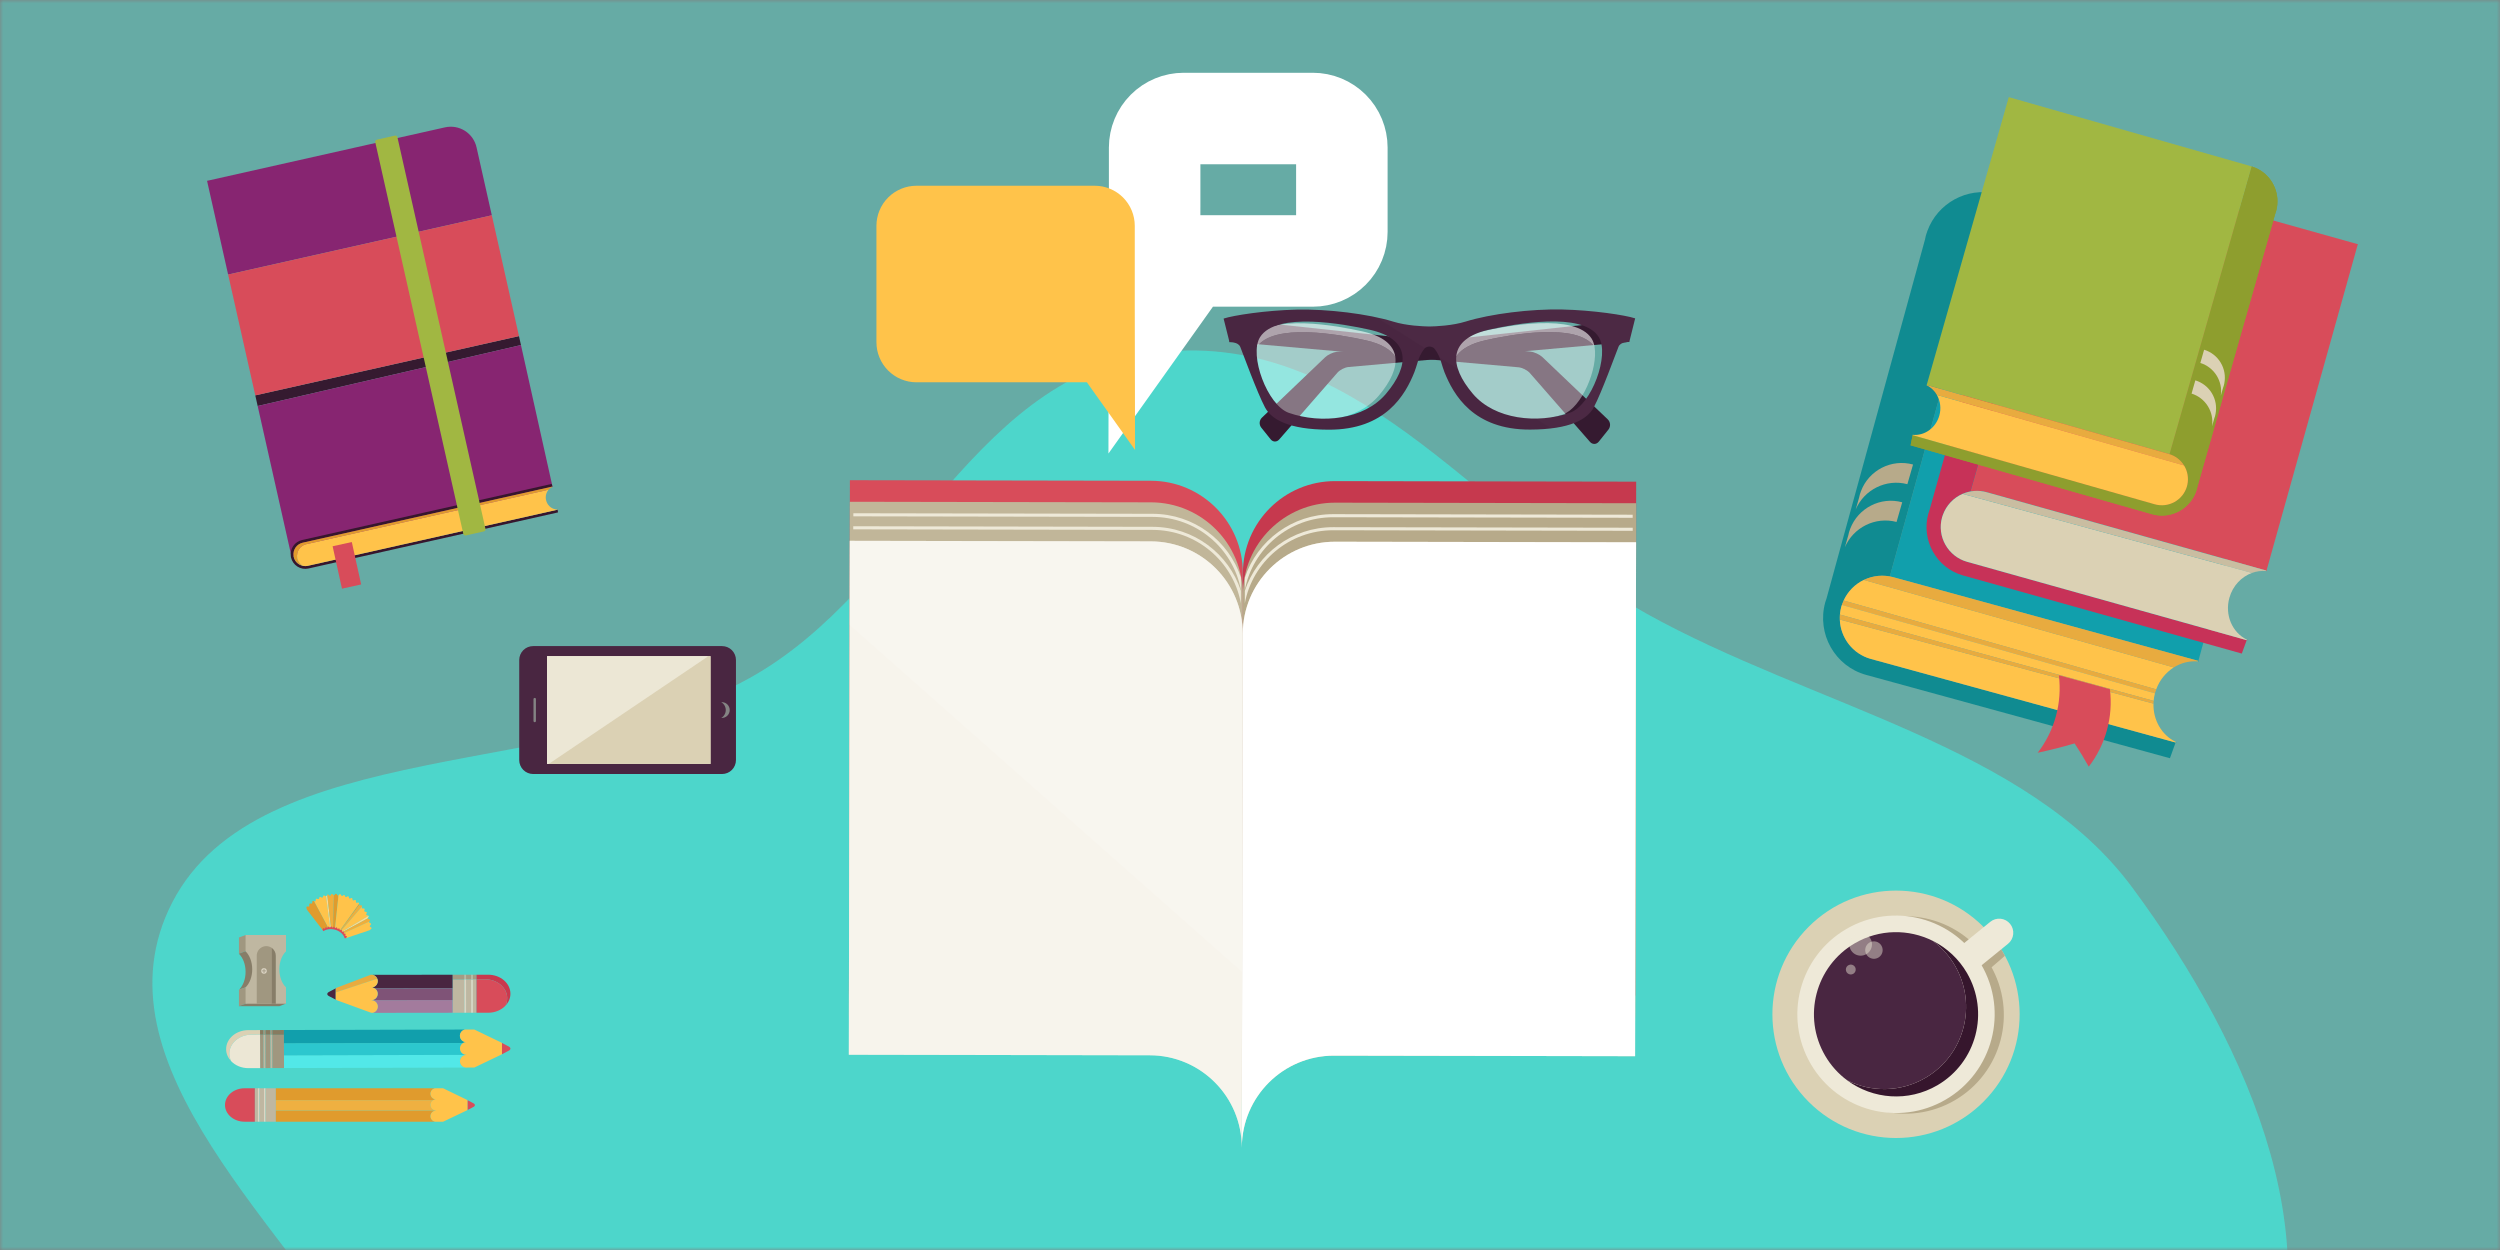 <svg width="400" height="200" viewBox="0 0 400 200" fill="none" xmlns="http://www.w3.org/2000/svg">
<rect x="0" y="0" width="400" height="200" fill="#808080" stroke="none"/>
<mask id="mask0" mask-type="alpha" maskUnits="userSpaceOnUse" x="0" y="0" width="400" height="200">
<rect width="400" height="200" fill="#C4C4C4"/>
</mask>
<g mask="url(#mask0)">
<path opacity="0.5" d="M430 0H-29V221.55H430V0Z" fill="#4DD6CB"/>
<path fill-rule="evenodd" clip-rule="evenodd" d="M187.24 56.194C218.425 53.928 237.418 83.676 263.323 98.116C290.012 112.993 324.336 119.255 341.156 141.99C360.114 167.613 374.929 201.19 359.95 228.715C345.059 256.078 299.016 257.053 269.237 274.144C241.228 290.22 225.12 324.206 191.178 325.58C157.228 326.954 132.472 300.165 108.06 280.669C87.143 263.965 74.031 243.466 61.256 221.824C46.342 196.559 14.162 170.304 27.586 144.343C41.302 117.819 90.852 124.546 119.833 108.545C146.094 94.046 155.878 58.474 187.24 56.194Z" fill="#4DD6CB"/>
<path d="M213.876 56.293C213.289 56.358 212.466 56.742 212.037 57.149L201.899 66.832C201.692 67.036 201.567 67.31 201.548 67.6C201.528 67.891 201.616 68.178 201.794 68.408L203.3 70.289C203.669 70.751 204.283 70.763 204.672 70.317L213.99 59.625C214.379 59.18 215.17 58.776 215.759 58.724L260.663 54.698L260.086 51.248L213.876 56.293Z" fill="#351A30"/>
<path d="M244.901 56.264C245.506 56.33 246.352 56.723 246.793 57.142L257.245 67.103C257.458 67.313 257.587 67.594 257.608 67.893C257.628 68.192 257.538 68.488 257.355 68.726L255.806 70.664C255.427 71.139 254.794 71.153 254.394 70.695L244.786 59.695C244.384 59.236 243.569 58.821 242.963 58.768L196.715 54.676L197.305 51.122L244.901 56.264Z" fill="#351A30"/>
<path opacity="0.6" d="M201.019 55.637C203.628 51.498 214.577 53.569 218.512 54.443C220.97 54.986 222.489 55.908 223.246 57.076C222.969 55.23 221.359 53.767 217.974 53.018C214.039 52.145 203.09 50.072 200.48 54.212C199.488 55.785 199.942 58.912 201.115 61.615C200.368 59.307 200.197 56.939 201.019 55.637Z" fill="white"/>
<path opacity="0.6" d="M237.706 54.433C241.607 53.562 252.405 51.51 255.13 55.51C255.047 55 254.894 54.549 254.663 54.183C252.052 50.046 241.102 52.13 237.167 53.008C231.933 54.171 230.941 57.04 232.576 60.385C231.861 57.667 233.232 55.428 237.706 54.433Z" fill="white"/>
<path opacity="0.4" d="M250.076 66.301C253.057 65.254 255.707 58.996 255.132 55.51C252.407 51.51 241.608 53.562 237.708 54.434C233.234 55.428 231.862 57.668 232.577 60.386C233.033 61.319 233.693 62.29 234.522 63.271C238.018 67.402 244.887 68.124 250.076 66.301Z" fill="white"/>
<path opacity="0.4" d="M205.079 66.325C210.27 68.142 217.14 67.413 220.626 63.279C222.506 61.052 223.513 58.882 223.244 57.076C222.488 55.91 220.968 54.986 218.51 54.443C214.576 53.569 203.625 51.498 201.017 55.637C200.195 56.938 200.366 59.305 201.113 61.615C202.08 63.844 203.536 65.784 205.079 66.325Z" fill="white"/>
<path d="M234.486 51.455C232.37 52.112 229.752 52.221 228.705 52.24C227.662 52.223 225.031 52.117 222.918 51.461C218.887 50.213 212.408 49.427 207.466 49.54C202.525 49.652 197.34 50.452 195.775 50.972L196.723 54.758C196.723 54.758 198.108 54.657 198.447 55.517C198.87 56.575 201.167 62.871 202.408 65.197C203.425 67.101 206.183 68.733 212.586 68.752C221.7 68.781 224.854 63.17 226.302 59.544C226.453 59.166 226.679 58.439 226.89 57.737C227.186 56.729 227.841 55.738 228.134 55.596C228.31 55.514 228.513 55.446 228.708 55.445C228.91 55.453 229.109 55.504 229.29 55.596C229.584 55.737 230.223 56.728 230.525 57.735C230.732 58.438 230.959 59.163 231.111 59.542C232.561 63.165 235.722 68.774 244.835 68.735C251.237 68.71 253.993 67.075 255.009 65.17C256.248 62.843 258.534 56.545 258.96 55.485C259.301 54.626 260.683 54.724 260.683 54.724L261.626 50.938C260.061 50.42 254.876 49.627 249.934 49.518C244.992 49.41 238.511 50.203 234.486 51.455ZM221.757 63.008C218.269 67.143 211.4 67.872 206.21 66.055C202.795 64.858 199.799 56.812 201.609 53.941C204.219 49.802 215.168 51.874 219.102 52.747C225.8 54.229 225.559 58.506 221.757 63.008ZM251.205 66.031C246.016 67.854 239.147 67.132 235.652 63.001C231.848 58.504 231.604 54.226 238.297 52.738C242.23 51.86 253.183 49.777 255.793 53.913C257.605 56.781 254.622 64.831 251.205 66.031Z" fill="#492641"/>
<g opacity="0.12">
<path opacity="0.12" d="M238.299 52.739C242.232 51.86 253.184 49.777 255.795 53.914C257.606 56.781 254.622 64.831 251.205 66.031C249.499 66.631 247.611 66.953 245.719 66.973L248.194 68.543C252.246 68.056 254.19 66.701 255.006 65.171C256.246 62.844 258.532 56.546 258.958 55.486C259.299 54.627 260.68 54.726 260.68 54.726L261.624 50.939C260.059 50.422 254.874 49.628 249.932 49.52C244.99 49.411 238.511 50.204 234.486 51.456C232.37 52.114 229.752 52.223 228.705 52.241C227.662 52.224 225.031 52.119 222.918 51.462C222.104 51.211 221.188 50.979 220.209 50.768L227.989 55.709C228.031 55.666 228.08 55.628 228.133 55.597C228.309 55.515 228.512 55.448 228.706 55.447C228.909 55.455 229.108 55.506 229.289 55.597C229.53 55.713 229.998 56.398 230.326 57.194L233.281 59.071C232.333 56.182 233.618 53.778 238.299 52.739Z" fill="white"/>
</g>
<path d="M213.627 76.977C205.49 76.962 198.88 83.55 198.865 91.694L198.711 173.919C198.726 165.776 205.335 159.187 213.472 159.202L261.635 159.292L261.789 77.067L213.627 76.977Z" fill="#C6394E"/>
<path d="M184.147 76.921C192.284 76.937 198.868 83.55 198.853 91.693L198.699 173.918C198.714 165.775 192.13 159.161 183.992 159.146L135.83 159.056L135.984 76.832L184.147 76.921Z" fill="#D84C5A"/>
<path d="M213.621 80.427C205.483 80.412 198.875 87.002 198.859 95.144L198.705 177.369C198.72 169.228 205.33 162.638 213.467 162.653L261.629 162.742L261.783 80.517L213.621 80.427Z" fill="#B7AA8A"/>
<path d="M184.141 80.372C192.278 80.387 198.862 87.002 198.848 95.143L198.692 177.368C198.707 169.227 192.124 162.613 183.985 162.597L135.822 162.507L135.977 80.283L184.141 80.372Z" fill="#C1B699"/>
<path d="M213.608 86.676C205.471 86.661 198.862 93.25 198.847 101.393L198.691 183.619C198.707 175.477 205.316 168.887 213.453 168.902L261.615 168.992L261.771 86.766L213.608 86.676Z" fill="#DBD1B4"/>
<path d="M184.129 86.622C192.267 86.638 198.85 93.251 198.835 101.394L198.681 183.619C198.696 175.476 192.112 168.862 183.975 168.847L135.812 168.757L135.967 86.532L184.129 86.622Z" fill="#EEE9D8"/>
<path d="M213.608 86.676C205.471 86.661 198.862 93.25 198.847 101.393L198.691 183.619C198.707 175.477 205.316 168.887 213.453 168.902L261.615 168.992L261.771 86.766L213.608 86.676Z" fill="white"/>
<path opacity="0.5" d="M184.129 86.622C192.267 86.638 198.85 93.251 198.835 101.394L198.681 183.619C198.696 175.476 192.112 168.862 183.975 168.847L135.812 168.757L135.967 86.532L184.129 86.622Z" fill="white"/>
<g opacity="0.28">
<path opacity="0.5" d="M184.127 86.622L135.965 86.532L135.939 100L198.732 155.525L198.834 101.393C198.849 93.251 192.265 86.638 184.127 86.622Z" fill="white"/>
</g>
<path d="M213.34 82.263C206.746 82.252 201.144 86.513 199.177 92.417L199.174 94.378C200.443 87.755 206.308 82.743 213.339 82.758L261.228 82.847V82.354L213.34 82.263Z" fill="#EEE9D8"/>
<path d="M213.339 84.346C206.731 84.336 201.121 88.615 199.174 94.534L199.17 96.54C200.397 89.881 206.278 84.826 213.338 84.839L261.236 84.929V84.436L213.339 84.346Z" fill="#EEE9D8"/>
<path d="M184.422 82.209C191.016 82.222 196.602 86.504 198.547 92.416L198.544 94.377C197.298 87.75 191.453 82.715 184.42 82.703L136.535 82.613V82.12L184.422 82.209Z" fill="#EEE9D8"/>
<path d="M184.42 84.292C191.027 84.306 196.621 88.607 198.543 94.533L198.539 96.538C197.338 89.876 191.476 84.798 184.416 84.783L136.518 84.693V84.2L184.42 84.292Z" fill="#EEE9D8"/>
<path d="M302.929 92.352L351.681 105.725L351.661 105.829L351.645 105.828L351.661 105.833L351.713 105.84L351.715 105.834L351.764 105.837L351.787 105.756L351.74 105.743L368.493 44.678L368.462 44.674L368.597 44.479L319.74 31.076C319.601 31.037 319.462 31.005 319.323 30.973L302.368 92.23C302.554 92.261 302.741 92.302 302.929 92.352Z" fill="#119FAC"/>
<path d="M348.096 118.804L299.342 105.43C295.74 104.445 293.613 100.708 294.602 97.104C294.644 96.949 294.697 96.804 294.75 96.654C295.854 93.504 299.103 91.622 302.368 92.228L319.324 30.971C314.694 29.924 310.007 32.512 308.385 36.943L308.379 36.941L308.346 37.057C308.273 37.267 308.197 37.475 308.137 37.693C308.077 37.91 308.036 38.128 307.993 38.346L292.243 95.759C292.168 95.971 292.092 96.179 292.032 96.399C290.655 101.418 293.596 106.618 298.589 107.986L347.188 121.318L348.096 118.804Z" fill="#108B91"/>
<path d="M348.222 118.752L348.131 118.706L348.097 118.803L348.2 118.831L348.222 118.752Z" fill="#119FAC"/>
<path d="M344.995 110.297C345.517 108.851 346.503 107.618 347.799 106.791L298.212 92.791C296.785 93.478 295.642 94.642 294.983 96.083L344.995 110.297Z" fill="#FFC34A"/>
<path d="M344.807 110.876C344.864 110.678 344.926 110.486 344.996 110.297L294.982 96.083C294.897 96.268 294.818 96.456 294.749 96.654L294.7 96.793L344.793 110.935C344.798 110.916 344.801 110.896 344.807 110.876Z" fill="#E8AB3F"/>
<path d="M344.58 112.137C344.617 111.731 344.688 111.329 344.792 110.935L294.699 96.791C294.663 96.894 294.629 96.997 294.6 97.103C294.491 97.505 294.42 97.918 294.387 98.334L344.58 112.137Z" fill="#FFC34A"/>
<path d="M348.13 118.706C345.874 117.629 344.481 115.208 344.556 112.58L294.373 99.134C294.476 102.016 296.418 104.627 299.341 105.43L348.095 118.804L348.13 118.706Z" fill="#FFC34A"/>
<path d="M344.581 112.137L294.387 98.334C294.366 98.6 294.361 98.867 294.373 99.134L344.556 112.58C344.561 112.433 344.568 112.286 344.581 112.137Z" fill="#E8AB3F"/>
<path d="M351.645 105.828L351.662 105.829L351.681 105.725L302.929 92.352C301.356 91.921 299.68 92.078 298.213 92.791L347.8 106.791C348.945 106.068 350.285 105.708 351.645 105.828Z" fill="#E8AB3F"/>
<path d="M334.2 122.671C333.397 121.239 332.945 120.489 331.935 118.945C329.678 119.595 328.496 119.9 326.031 120.441C328.746 116.914 329.963 112.459 329.418 108.042C332.686 108.934 334.319 109.38 337.587 110.273C338.132 114.69 336.915 119.145 334.2 122.671Z" fill="#D84C5A"/>
<path d="M295.179 87.561L295.731 85.635C295.765 85.476 295.797 85.317 295.843 85.156C295.889 84.996 295.946 84.844 296.004 84.689L296.028 84.603L296.033 84.604C297.293 81.29 300.89 79.42 304.355 80.366L303.449 83.514C300.048 82.618 296.539 84.386 295.179 87.561Z" fill="#B7AA8A"/>
<path d="M296.912 81.516L297.464 79.591C297.498 79.431 297.53 79.272 297.576 79.112C297.621 78.952 297.679 78.799 297.736 78.645L297.761 78.559L297.766 78.56C299.025 75.246 302.622 73.376 306.087 74.323L305.181 77.47C301.78 76.573 298.272 78.341 296.912 81.516Z" fill="#B7AA8A"/>
<path d="M317.86 78.747L362.59 91.283L362.573 91.371L362.559 91.37L362.573 91.374L362.618 91.381L362.619 91.375L362.663 91.377L362.682 91.309L362.642 91.298L377.202 39.256L377.176 39.251L377.293 39.084L332.473 26.523C331.73 26.314 330.96 26.214 330.187 26.226L315.279 78.633C316.137 78.473 317.02 78.513 317.86 78.747Z" fill="#D84C5A"/>
<path d="M359.579 102.385L359.502 102.345L359.472 102.428L359.561 102.453L359.579 102.385Z" fill="#D84C5A"/>
<path d="M359.472 102.429L314.741 89.893C311.672 89.035 309.872 85.838 310.731 82.766C310.769 82.637 310.815 82.51 310.86 82.383C311.203 81.425 311.792 80.574 312.567 79.916C313.342 79.258 314.277 78.815 315.277 78.632L330.185 26.226C328.562 26.254 326.986 26.771 325.661 27.708C324.336 28.646 323.323 29.961 322.755 31.482L322.75 31.48L322.721 31.58C322.658 31.759 322.592 31.936 322.54 32.121C322.488 32.307 322.453 32.492 322.414 32.678L308.725 81.609C308.661 81.789 308.594 81.968 308.542 82.154C307.346 86.432 309.834 90.882 314.088 92.073L358.687 104.571L359.472 102.429Z" fill="#C73258"/>
<path d="M362.558 91.37L362.572 91.371L362.589 91.283L317.859 78.748C316.584 78.391 315.225 78.487 314.012 79.018L360.317 91.667C361.033 91.404 361.799 91.302 362.558 91.37Z" fill="#C9BDA1"/>
<path d="M359.503 102.345C357.168 101.218 355.929 98.407 356.702 95.649C357.242 93.715 358.642 92.273 360.318 91.666L314.013 79.017C313.285 79.332 312.63 79.793 312.087 80.373C311.545 80.951 311.128 81.636 310.861 82.383C310.815 82.51 310.768 82.636 310.732 82.766C309.872 85.839 311.672 89.034 314.742 89.893L359.473 102.429L359.503 102.345Z" fill="#DBD1B4"/>
<path d="M305.969 69.567L306.032 69.57L306.02 69.634L305.955 69.616L305.969 69.567Z" fill="#119FAC"/>
<path d="M364.285 33.325L364.289 33.326L364.268 33.397C364.241 33.53 364.214 33.666 364.175 33.8C364.136 33.933 364.089 34.061 364.042 34.189L351.589 77.859C351.561 77.995 351.534 78.129 351.496 78.263C350.616 81.349 347.403 83.147 344.335 82.272L305.693 71.25L306.02 69.634L344.756 80.683C345.82 80.986 346.961 80.854 347.929 80.315C348.896 79.777 349.611 78.877 349.916 77.813C349.943 77.717 349.962 77.623 349.983 77.528C350.198 76.507 350.023 75.443 349.495 74.545C348.966 73.646 348.12 72.978 347.124 72.671L360.255 26.626C363.134 27.491 364.858 30.412 364.285 33.325Z" fill="#8E9E2E"/>
<path d="M364.285 33.325L364.289 33.326L364.268 33.397C364.241 33.53 364.214 33.666 364.175 33.8C364.136 33.933 364.089 34.061 364.042 34.189L351.589 77.859C351.561 77.995 351.534 78.129 351.496 78.263C350.616 81.349 347.403 83.147 344.335 82.272L305.693 71.25L306.02 69.634L344.756 80.683C345.82 80.986 346.961 80.854 347.929 80.315C348.896 79.777 349.611 78.877 349.916 77.813C349.943 77.717 349.962 77.623 349.983 77.528C350.198 76.507 350.023 75.443 349.495 74.545C348.966 73.646 348.12 72.978 347.124 72.671L360.255 26.626C363.134 27.491 364.858 30.412 364.285 33.325Z" fill="#8E9E2E"/>
<path d="M353.921 68.217L354.291 66.923C354.329 66.82 354.367 66.718 354.398 66.611C354.429 66.503 354.451 66.395 354.472 66.288L354.489 66.231L354.485 66.23C354.708 65.093 354.501 63.914 353.904 62.921C353.307 61.928 352.362 61.193 351.254 60.858L350.651 62.973C351.733 63.31 352.658 64.025 353.258 64.987C353.858 65.95 354.093 67.096 353.921 68.217Z" fill="#DBD1B4"/>
<path d="M355.325 63.317L355.696 62.023C355.734 61.92 355.771 61.819 355.802 61.711C355.833 61.603 355.855 61.496 355.877 61.389L355.893 61.331L355.89 61.33C356.113 60.193 355.905 59.014 355.308 58.021C354.711 57.028 353.767 56.293 352.658 55.958L352.055 58.073C354.31 58.773 355.679 61.026 355.325 63.317Z" fill="#DBD1B4"/>
<path d="M308.289 61.658L308.259 61.645L308.26 61.641L308.233 61.626L308.247 61.578L308.275 61.586L321.368 15.672L321.385 15.68L321.377 15.533L360.176 26.6C360.201 26.608 360.226 26.618 360.253 26.626L347.123 72.671C347.097 72.663 347.073 72.652 347.046 72.645L308.311 61.596L308.289 61.657L308.298 61.66L308.289 61.658Z" fill="#A1B742"/>
<path d="M308.297 61.661L308.288 61.659L308.31 61.597L347.046 72.646C348.046 72.931 348.902 73.582 349.444 74.469L309.9 63.188C309.53 62.531 308.972 61.999 308.297 61.661Z" fill="#E8AB3F"/>
<path d="M310.285 66.508C310.446 65.957 310.495 65.379 310.429 64.808C310.363 64.238 310.183 63.687 309.901 63.187L349.445 74.467C350.01 75.38 350.202 76.476 349.981 77.528C349.96 77.623 349.941 77.717 349.914 77.812C349.609 78.877 348.894 79.777 347.927 80.315C346.959 80.853 345.818 80.986 344.754 80.683L306.018 69.634L306.031 69.57C307.892 69.759 309.718 68.498 310.285 66.508Z" fill="#FFC34A"/>
<path d="M317.349 176.283C325.073 168.554 325.073 156.022 317.349 148.292C309.625 140.563 297.102 140.563 289.378 148.292C281.654 156.022 281.654 168.554 289.378 176.283C297.102 184.013 309.625 184.013 317.349 176.283Z" fill="#DBD1B4"/>
<path d="M317.054 156.138L320.787 152.93C320.241 151.914 319.608 150.948 318.895 150.042L315.328 153.261L317.054 156.138Z" fill="#B7AA8A"/>
<path d="M318.458 154.427C322.856 161.961 320.318 171.634 312.791 176.035C305.264 180.436 295.597 177.897 291.199 170.364C286.801 162.831 289.34 153.157 296.867 148.756C304.394 144.355 314.061 146.893 318.458 154.427Z" fill="#B7AA8A"/>
<path d="M316.992 154.32C321.39 161.853 318.852 171.527 311.324 175.928C303.797 180.329 294.13 177.789 289.732 170.256C285.334 162.723 287.873 153.049 295.4 148.649C302.928 144.248 312.594 146.787 316.992 154.32Z" fill="#EEE9D8"/>
<path d="M314.703 155.658C313.421 153.458 311.526 151.679 309.25 150.541C310.682 151.601 311.884 152.942 312.781 154.482C316.44 160.75 314.329 168.798 308.066 172.459C304.087 174.785 299.39 174.778 295.557 172.857C299.651 175.883 305.316 176.368 309.989 173.636C316.251 169.975 318.362 161.926 314.703 155.658Z" fill="#36162D"/>
<path d="M308.067 172.459C314.33 168.798 316.441 160.749 312.782 154.482C311.885 152.942 310.683 151.601 309.25 150.541C305.415 148.621 300.719 148.612 296.741 150.94C290.478 154.601 288.367 162.65 292.026 168.917C292.923 170.458 294.124 171.798 295.557 172.857C299.391 174.778 304.088 174.785 308.067 172.459Z" fill="#492641"/>
<path opacity="0.45" d="M299.506 150.878C299.548 151.234 299.484 151.595 299.322 151.915C299.159 152.235 298.905 152.5 298.592 152.675C298.28 152.851 297.922 152.93 297.564 152.902C297.207 152.874 296.865 152.741 296.583 152.519C296.301 152.297 296.091 151.997 295.98 151.656C295.869 151.314 295.861 150.948 295.958 150.602C296.055 150.257 296.252 149.947 296.524 149.714C296.797 149.48 297.132 149.333 297.488 149.29C297.725 149.262 297.965 149.28 298.195 149.345C298.424 149.409 298.639 149.518 298.826 149.666C299.013 149.813 299.17 149.996 299.286 150.204C299.403 150.412 299.478 150.641 299.506 150.878Z" fill="#EEE9D8"/>
<path opacity="0.45" d="M296.91 155.033C296.929 155.189 296.901 155.346 296.83 155.486C296.759 155.625 296.649 155.741 296.512 155.817C296.376 155.894 296.22 155.928 296.064 155.916C295.908 155.904 295.759 155.846 295.636 155.749C295.513 155.652 295.421 155.521 295.373 155.372C295.324 155.224 295.321 155.064 295.364 154.913C295.406 154.762 295.492 154.627 295.611 154.526C295.73 154.424 295.876 154.36 296.031 154.341C296.24 154.316 296.449 154.375 296.614 154.505C296.779 154.635 296.885 154.825 296.91 155.033Z" fill="#EEE9D8"/>
<path opacity="0.45" d="M301.215 151.845C301.248 152.119 301.199 152.397 301.074 152.643C300.949 152.89 300.754 153.094 300.513 153.229C300.272 153.364 299.997 153.425 299.722 153.404C299.447 153.383 299.184 153.28 298.967 153.109C298.75 152.939 298.588 152.707 298.502 152.445C298.417 152.182 298.411 151.9 298.486 151.634C298.56 151.368 298.712 151.13 298.922 150.95C299.131 150.771 299.39 150.657 299.664 150.624C300.031 150.58 300.401 150.684 300.692 150.913C300.983 151.142 301.171 151.477 301.215 151.845Z" fill="#EEE9D8"/>
<path d="M321.619 147.819C321.432 147.589 321.202 147.398 320.941 147.256C320.681 147.115 320.395 147.027 320.1 146.996C319.805 146.966 319.507 146.994 319.223 147.079C318.939 147.163 318.674 147.303 318.444 147.491L312.873 152.022L315.592 155.633L321.292 150.998C321.522 150.811 321.713 150.581 321.854 150.319C321.995 150.058 322.084 149.772 322.114 149.477C322.144 149.181 322.116 148.883 322.032 148.599C321.947 148.314 321.806 148.049 321.619 147.819Z" fill="#EEE9D8"/>
<path d="M36.498 43.926L33.129 28.933L71.199 20.377C72.292 20.131 73.438 20.331 74.385 20.93C75.331 21.53 76.001 22.482 76.247 23.576L78.689 34.444L36.498 43.926Z" fill="#872571"/>
<path d="M83.035 53.778L40.843 63.26L41.225 64.958L83.354 55.208L83.035 53.778Z" fill="#351A30"/>
<path d="M41.225 64.958L46.647 89.079L82.53 80.123C83.557 79.892 84.946 79.796 86.118 79.554L88.036 77.983L88.403 77.871L83.353 55.207L41.225 64.958Z" fill="#872571"/>
<path d="M83.036 53.778L40.844 63.26L36.5 43.926L78.691 34.445L83.036 53.778Z" fill="#D84C5A"/>
<path d="M46.993 89.098C46.983 89.055 46.976 89.01 46.97 88.968C46.898 88.493 47.008 88.009 47.279 87.612C47.549 87.216 47.96 86.937 48.428 86.831L88.391 77.85L88.258 77.427L48.328 86.401C47.753 86.532 47.249 86.875 46.916 87.362C46.583 87.85 46.446 88.445 46.533 89.029C46.539 89.084 46.549 89.138 46.561 89.193C46.697 89.797 47.067 90.323 47.59 90.654C48.113 90.986 48.746 91.096 49.351 90.961L89.28 81.987L89.222 81.548L49.256 90.53C48.767 90.64 48.253 90.551 47.829 90.282C47.405 90.014 47.104 89.588 46.993 89.098Z" fill="#36162D"/>
<path d="M88.401 77.874L88.393 77.847L88.389 77.848L88.397 77.876L88.401 77.874Z" fill="#FFC34A"/>
<path d="M89.221 81.547L89.224 81.547L89.217 81.52L89.221 81.547Z" fill="#FFC34A"/>
<path d="M47.555 89.207C47.483 88.732 47.593 88.248 47.864 87.851C48.134 87.455 48.545 87.175 49.013 87.07L87.761 78.361C87.933 78.151 88.151 77.985 88.399 77.876L88.393 77.847L48.43 86.829C47.962 86.935 47.551 87.214 47.281 87.61C47.01 88.007 46.9 88.491 46.972 88.966C46.979 89.01 46.986 89.055 46.995 89.096C47.074 89.442 47.248 89.759 47.499 90.01C47.749 90.262 48.065 90.438 48.41 90.518C48.201 90.386 48.02 90.213 47.877 90.01C47.734 89.808 47.633 89.579 47.579 89.337C47.568 89.293 47.562 89.249 47.555 89.207Z" fill="#E09B2D"/>
<path d="M89.015 81.593L89.221 81.548L89.217 81.518C89.078 81.522 88.939 81.508 88.803 81.477C88.871 81.521 88.942 81.56 89.015 81.593Z" fill="#FFC34A"/>
<path d="M89.015 81.593C88.941 81.559 88.87 81.52 88.802 81.476C88.123 81.334 87.541 80.783 87.37 80.021C87.303 79.733 87.303 79.433 87.371 79.146C87.438 78.858 87.57 78.589 87.757 78.361L49.009 87.07C48.541 87.176 48.131 87.455 47.86 87.851C47.59 88.248 47.479 88.732 47.551 89.207C47.559 89.251 47.565 89.296 47.574 89.337C47.628 89.579 47.73 89.808 47.872 90.01C48.015 90.213 48.196 90.386 48.405 90.519C48.683 90.587 48.973 90.591 49.253 90.529L89.015 81.593Z" fill="#FFC34A"/>
<path d="M63.19 21.7L60.289 22.352C60.247 22.361 60.206 22.379 60.171 22.404C60.136 22.429 60.105 22.461 60.082 22.497C60.059 22.534 60.043 22.575 60.036 22.618C60.028 22.661 60.029 22.705 60.039 22.747L74.132 85.426C74.141 85.468 74.159 85.508 74.184 85.544C74.209 85.579 74.241 85.61 74.278 85.633C74.315 85.656 74.356 85.672 74.398 85.679C74.441 85.687 74.485 85.686 74.528 85.676L77.428 85.024C77.471 85.014 77.511 84.997 77.546 84.972C77.582 84.947 77.612 84.915 77.635 84.878C77.659 84.841 77.674 84.8 77.682 84.757C77.689 84.714 77.688 84.67 77.679 84.628L63.586 21.953C63.577 21.91 63.559 21.869 63.534 21.834C63.509 21.798 63.477 21.767 63.441 21.744C63.404 21.72 63.363 21.704 63.32 21.697C63.277 21.689 63.233 21.69 63.19 21.7Z" fill="#A1B742"/>
<path d="M56.29 86.725L53.219 87.401L54.713 94.188L57.784 93.512L56.29 86.725Z" fill="#D84C5A"/>
<path d="M39.299 149.603L38.23 149.993V152.596L42.045 151.129L39.299 149.603Z" fill="#A09780"/>
<path d="M44.696 152.611L42.045 151.131L38.23 152.598V152.613C38.87 153.23 39.293 154.288 39.293 155.494C39.293 156.672 38.89 157.708 38.272 158.33L43.817 156.391C43.705 156.032 43.634 155.717 43.634 155.493C43.634 154.287 44.056 153.228 44.696 152.611Z" fill="#877D68"/>
<path d="M43.817 156.389L38.272 158.328C38.258 158.342 38.245 158.359 38.23 158.373V160.982L40.243 160.248L40.459 160.169L40.243 160.248H45.562C45.149 159.499 44.212 157.649 43.817 156.389Z" fill="#A09780"/>
<path d="M40.242 160.248L38.232 160.983V160.992H44.698L45.751 160.574C45.73 160.546 45.662 160.429 45.561 160.248H40.242Z" fill="#877D68"/>
<path d="M44.696 155.097C44.696 153.892 45.119 152.833 45.758 152.216V149.598H39.293V152.216C39.933 152.833 40.356 153.892 40.356 155.097C40.356 156.302 39.933 157.361 39.293 157.978V160.597H45.757V157.978C45.119 157.361 44.696 156.303 44.696 155.097Z" fill="#BFB7A1"/>
<path d="M43.445 151.636C43.215 151.484 42.949 151.397 42.673 151.384C42.398 151.371 42.125 151.433 41.882 151.563C41.639 151.694 41.436 151.887 41.295 152.124C41.153 152.361 41.078 152.631 41.078 152.907V160.599H43.445V151.636Z" fill="#A09780"/>
<path d="M44.126 152.905C44.126 152.654 44.064 152.407 43.945 152.185C43.826 151.964 43.654 151.775 43.445 151.636V160.599H44.126V152.905Z" fill="#877D68"/>
<path d="M42.697 155.35C42.697 155.44 42.67 155.529 42.62 155.604C42.57 155.679 42.498 155.738 42.415 155.773C42.331 155.807 42.239 155.816 42.151 155.798C42.062 155.781 41.981 155.737 41.917 155.673C41.853 155.609 41.809 155.528 41.792 155.439C41.774 155.35 41.783 155.258 41.818 155.175C41.853 155.091 41.911 155.02 41.987 154.97C42.062 154.919 42.15 154.893 42.24 154.893C42.3 154.893 42.36 154.905 42.415 154.928C42.471 154.951 42.521 154.984 42.563 155.027C42.606 155.069 42.639 155.12 42.662 155.175C42.685 155.231 42.697 155.29 42.697 155.35Z" fill="#DBD4C3"/>
<path d="M42.287 155.67C42.287 155.682 42.282 155.694 42.274 155.702C42.265 155.71 42.254 155.715 42.242 155.715C42.23 155.715 42.219 155.71 42.21 155.702C42.202 155.694 42.197 155.682 42.197 155.67V155.029C42.197 155.017 42.202 155.006 42.21 154.998C42.219 154.989 42.23 154.984 42.242 154.984C42.254 154.984 42.265 154.989 42.274 154.998C42.282 155.006 42.287 155.017 42.287 155.029V155.67Z" fill="#877D68"/>
<path d="M41.92 155.397C41.908 155.397 41.897 155.392 41.888 155.383C41.88 155.375 41.875 155.363 41.875 155.352C41.875 155.34 41.88 155.328 41.888 155.32C41.897 155.311 41.908 155.307 41.92 155.307H42.56C42.572 155.307 42.584 155.311 42.592 155.32C42.601 155.328 42.605 155.34 42.605 155.352C42.605 155.363 42.601 155.375 42.592 155.383C42.584 155.392 42.572 155.397 42.56 155.397H41.92Z" fill="#877D68"/>
<path d="M52.841 148.443L52.165 143.401C52.15 143.406 52.134 143.407 52.118 143.405C52.102 143.403 52.086 143.397 52.073 143.388L51.904 143.286C51.888 143.277 51.871 143.272 51.852 143.271C51.834 143.27 51.816 143.272 51.799 143.279C51.782 143.285 51.766 143.295 51.754 143.308C51.741 143.321 51.731 143.337 51.725 143.354L51.649 143.545C51.644 143.562 51.634 143.578 51.621 143.591C51.609 143.604 51.594 143.614 51.577 143.621C51.56 143.627 51.541 143.629 51.523 143.628C51.505 143.626 51.488 143.62 51.472 143.611L51.285 143.513C51.27 143.504 51.252 143.499 51.234 143.497C51.215 143.496 51.197 143.499 51.18 143.505C51.163 143.511 51.148 143.522 51.135 143.535C51.122 143.548 51.112 143.563 51.106 143.58L51.047 143.769C51.035 143.802 51.012 143.83 50.981 143.846C50.95 143.862 50.914 143.866 50.881 143.856L50.693 143.793C50.675 143.787 50.656 143.786 50.638 143.788C50.62 143.791 50.602 143.797 50.587 143.808C50.571 143.818 50.558 143.831 50.548 143.847C50.539 143.863 50.533 143.881 50.531 143.899L50.5 144.107C50.498 144.125 50.493 144.142 50.483 144.158C50.474 144.173 50.461 144.186 50.446 144.196C50.431 144.206 50.414 144.212 50.396 144.215C50.378 144.217 50.36 144.216 50.343 144.21L50.23 144.18L52.527 148.477C52.631 148.459 52.736 148.448 52.841 148.443Z" fill="#FFC34A"/>
<path d="M50.227 144.181L50.137 144.157C50.12 144.152 50.101 144.151 50.083 144.153C50.065 144.156 50.047 144.162 50.032 144.173C50.016 144.183 50.003 144.196 49.994 144.212C49.984 144.228 49.978 144.246 49.976 144.264L49.96 144.462C49.956 144.497 49.939 144.528 49.912 144.551C49.886 144.573 49.851 144.584 49.817 144.582L49.619 144.562C49.6 144.561 49.582 144.563 49.565 144.57C49.547 144.577 49.532 144.587 49.519 144.6C49.506 144.614 49.496 144.63 49.49 144.647C49.484 144.665 49.483 144.683 49.484 144.702L49.501 144.911C49.503 144.928 49.501 144.946 49.495 144.963C49.49 144.98 49.48 144.996 49.468 145.009C49.456 145.022 49.44 145.032 49.424 145.038C49.407 145.044 49.389 145.047 49.371 145.045L49.161 145.038C49.142 145.037 49.124 145.039 49.106 145.046C49.089 145.052 49.073 145.063 49.06 145.076C49.048 145.09 49.038 145.106 49.032 145.123C49.026 145.141 49.024 145.16 49.026 145.178L49.054 145.375L49.085 145.512L49.081 145.517C49.798 146.445 50.791 147.731 51.621 148.805C51.898 148.639 52.204 148.527 52.523 148.475L50.227 144.181Z" fill="#E09B2D"/>
<path d="M52.949 148.436H52.952L52.364 143.158C52.361 143.162 52.355 143.162 52.352 143.166L52.252 143.335C52.231 143.366 52.2 143.389 52.164 143.4L52.842 148.443C52.877 148.442 52.912 148.436 52.949 148.436Z" fill="#FFD892"/>
<path d="M53.343 143.206L53.2 143.066C53.186 143.054 53.17 143.044 53.153 143.038C53.135 143.032 53.116 143.03 53.098 143.033C53.08 143.035 53.062 143.041 53.046 143.051C53.031 143.06 53.017 143.073 53.007 143.089L52.889 143.261C52.879 143.276 52.866 143.289 52.851 143.299C52.836 143.309 52.819 143.315 52.801 143.317C52.783 143.319 52.764 143.317 52.747 143.311C52.73 143.305 52.715 143.296 52.702 143.283L52.543 143.145C52.53 143.133 52.515 143.125 52.499 143.119C52.483 143.114 52.466 143.112 52.45 143.113C52.433 143.115 52.416 143.12 52.402 143.128C52.387 143.136 52.374 143.147 52.363 143.16L52.951 148.438C53.062 148.439 53.173 148.447 53.283 148.464L53.423 143.237C53.408 143.238 53.394 143.235 53.38 143.23C53.366 143.224 53.354 143.216 53.343 143.206Z" fill="#EFAE3C"/>
<path d="M53.983 143.225L53.858 143.055C53.848 143.04 53.834 143.027 53.818 143.018C53.803 143.008 53.785 143.002 53.767 143.001C53.748 142.999 53.73 143.001 53.712 143.007C53.695 143.013 53.679 143.023 53.666 143.036L53.529 143.184C53.517 143.2 53.501 143.213 53.483 143.222C53.464 143.231 53.444 143.236 53.423 143.236L53.283 148.462C53.393 148.477 53.501 148.499 53.608 148.528L54.16 143.246C54.148 143.257 54.133 143.266 54.117 143.271C54.101 143.276 54.084 143.278 54.067 143.276C54.05 143.274 54.034 143.268 54.019 143.259C54.005 143.251 53.993 143.239 53.983 143.225Z" fill="#E09B2D"/>
<path d="M57.472 144.798C57.459 144.779 57.453 144.757 57.453 144.735V144.574L54.377 148.877C54.394 148.889 54.409 148.903 54.426 148.915L57.472 144.798Z" fill="#E09B2D"/>
<path d="M57.917 145C57.92 144.982 57.92 144.964 57.915 144.946C57.91 144.928 57.901 144.911 57.89 144.897C57.878 144.883 57.863 144.872 57.846 144.864C57.83 144.857 57.811 144.853 57.793 144.853L57.593 144.859C57.569 144.859 57.546 144.854 57.524 144.844C57.503 144.833 57.485 144.817 57.471 144.798L54.426 148.915C54.458 148.936 54.486 148.959 54.516 148.984L57.907 145.057L57.917 145Z" fill="#EFAE3C"/>
<path d="M58.971 146.527C58.955 146.505 58.931 146.49 58.904 146.484L58.698 146.432C58.68 146.429 58.663 146.422 58.648 146.412C58.633 146.401 58.621 146.388 58.612 146.372C58.603 146.356 58.598 146.338 58.597 146.32C58.596 146.302 58.599 146.284 58.605 146.267L58.678 146.074C58.685 146.057 58.688 146.039 58.686 146.02C58.685 146.002 58.679 145.984 58.67 145.968C58.661 145.952 58.649 145.938 58.634 145.927C58.619 145.916 58.602 145.909 58.584 145.906L58.384 145.869C58.366 145.866 58.35 145.859 58.335 145.848C58.321 145.838 58.309 145.824 58.3 145.809C58.291 145.793 58.286 145.775 58.285 145.757C58.284 145.739 58.287 145.722 58.294 145.705L58.342 145.508C58.345 145.49 58.344 145.471 58.339 145.453C58.335 145.436 58.326 145.419 58.314 145.405C58.302 145.391 58.287 145.379 58.271 145.372C58.254 145.364 58.236 145.36 58.217 145.36L58.01 145.352C57.992 145.352 57.974 145.349 57.958 145.341C57.941 145.334 57.926 145.323 57.915 145.309C57.903 145.295 57.895 145.279 57.89 145.261C57.886 145.244 57.885 145.226 57.889 145.208L57.911 145.057L54.52 148.984C54.571 149.022 54.624 149.057 54.672 149.1L58.971 146.527Z" fill="#FFC34A"/>
<path d="M57.454 144.534C57.453 144.515 57.449 144.497 57.441 144.48C57.433 144.464 57.422 144.449 57.408 144.437C57.393 144.425 57.377 144.417 57.359 144.412C57.341 144.408 57.322 144.407 57.304 144.411L57.1 144.447C57.082 144.451 57.064 144.451 57.046 144.447C57.029 144.443 57.012 144.434 56.998 144.423C56.984 144.412 56.973 144.397 56.965 144.381C56.958 144.364 56.954 144.346 56.954 144.328L56.94 144.116C56.932 144.035 56.868 143.973 56.787 143.999L56.583 144.066C56.567 144.073 56.549 144.076 56.53 144.076C56.512 144.075 56.494 144.07 56.478 144.061C56.462 144.053 56.449 144.04 56.438 144.026C56.427 144.011 56.42 143.994 56.417 143.976L56.375 143.775C56.371 143.757 56.364 143.741 56.352 143.726C56.341 143.711 56.327 143.699 56.311 143.691C56.294 143.682 56.276 143.678 56.258 143.677C56.24 143.676 56.221 143.679 56.205 143.686L56.016 143.762C55.999 143.77 55.981 143.773 55.963 143.772C55.945 143.771 55.927 143.766 55.911 143.758C55.895 143.749 55.881 143.737 55.871 143.722C55.86 143.708 55.853 143.691 55.85 143.673L55.789 143.47C55.782 143.453 55.771 143.438 55.757 143.426C55.744 143.413 55.727 143.404 55.71 143.398C55.692 143.393 55.674 143.391 55.655 143.394C55.637 143.396 55.62 143.403 55.604 143.413L55.421 143.52L55.315 143.534L55.299 143.583L55.315 143.534L55.244 143.466L55.158 143.276C55.151 143.258 55.141 143.243 55.127 143.231C55.114 143.218 55.097 143.209 55.08 143.203C55.062 143.198 55.043 143.197 55.025 143.199C55.007 143.202 54.989 143.209 54.974 143.219L54.808 143.332C54.793 143.341 54.777 143.348 54.76 143.351C54.742 143.354 54.725 143.353 54.708 143.349C54.691 143.345 54.675 143.338 54.661 143.328C54.647 143.318 54.635 143.305 54.625 143.29L54.518 143.122C54.508 143.106 54.494 143.093 54.478 143.084C54.462 143.074 54.445 143.068 54.426 143.067C54.408 143.065 54.389 143.067 54.372 143.073C54.354 143.079 54.339 143.089 54.325 143.102L54.172 143.244C54.169 143.247 54.164 143.244 54.162 143.248L53.609 148.528C53.883 148.602 54.143 148.72 54.378 148.878L57.454 144.575L57.454 144.534Z" fill="#FFC34A"/>
<path d="M58.972 146.526L54.668 149.1C54.69 149.119 54.709 149.144 54.73 149.163L58.865 146.933C58.858 146.905 58.862 146.875 58.876 146.849L58.978 146.661C58.992 146.641 58.998 146.617 58.997 146.593C58.996 146.568 58.987 146.545 58.972 146.526Z" fill="#FFD892"/>
<path d="M59.126 147.107L58.937 147.027C58.917 147.02 58.901 147.007 58.889 146.99C58.876 146.974 58.869 146.954 58.868 146.933L54.732 149.163C54.795 149.223 54.854 149.286 54.912 149.352L59.078 147.464C59.078 147.464 59.078 147.462 59.078 147.461L59.186 147.29C59.196 147.275 59.203 147.257 59.205 147.239C59.207 147.22 59.206 147.202 59.2 147.184C59.194 147.167 59.184 147.151 59.172 147.137C59.159 147.124 59.144 147.113 59.126 147.107Z" fill="#EFAE3C"/>
<path d="M59.39 148.398L59.219 148.279C59.203 148.269 59.19 148.256 59.181 148.241C59.171 148.226 59.165 148.208 59.163 148.19C59.161 148.172 59.163 148.154 59.169 148.137C59.175 148.12 59.184 148.104 59.197 148.092L59.335 147.932C59.348 147.919 59.358 147.903 59.364 147.885C59.369 147.868 59.371 147.849 59.369 147.831C59.367 147.812 59.361 147.795 59.351 147.779C59.341 147.763 59.328 147.75 59.312 147.74L59.133 147.64C59.116 147.634 59.101 147.624 59.089 147.611C59.077 147.598 59.067 147.583 59.062 147.566C59.056 147.549 59.054 147.532 59.056 147.514C59.059 147.496 59.065 147.479 59.074 147.464L54.908 149.352C55.099 149.573 55.251 149.825 55.357 150.097L59.161 148.823V148.82H59.166L59.269 148.731L59.409 148.588C59.422 148.575 59.432 148.56 59.438 148.542C59.444 148.525 59.446 148.507 59.444 148.488C59.442 148.47 59.437 148.453 59.427 148.437C59.418 148.421 59.405 148.408 59.39 148.398Z" fill="#FFC34A"/>
<path d="M51.74 148.984L51.594 148.766L51.635 148.707L51.666 148.572C51.668 148.56 51.673 148.548 51.681 148.538C51.689 148.528 51.699 148.52 51.71 148.515C51.722 148.509 51.734 148.507 51.747 148.507C51.759 148.507 51.772 148.511 51.783 148.516L51.907 148.576C51.917 148.581 51.929 148.585 51.94 148.585C51.952 148.586 51.964 148.584 51.975 148.58C51.986 148.576 51.996 148.569 52.004 148.561C52.012 148.552 52.019 148.542 52.022 148.531L52.074 148.404C52.078 148.393 52.085 148.383 52.094 148.374C52.103 148.366 52.114 148.36 52.126 148.356C52.137 148.352 52.15 148.351 52.162 148.353C52.174 148.354 52.186 148.359 52.196 148.365L52.309 148.444C52.318 148.452 52.329 148.458 52.34 148.461C52.352 148.464 52.364 148.464 52.376 148.462C52.387 148.46 52.398 148.455 52.408 148.448C52.417 148.44 52.425 148.431 52.43 148.42L52.5 148.301C52.505 148.289 52.514 148.28 52.524 148.272C52.534 148.265 52.545 148.26 52.558 148.258C52.57 148.256 52.583 148.257 52.595 148.261C52.606 148.264 52.617 148.271 52.626 148.28L52.727 148.378C52.735 148.387 52.745 148.394 52.755 148.399C52.767 148.403 52.779 148.405 52.79 148.405C52.802 148.404 52.814 148.401 52.824 148.395C52.835 148.389 52.844 148.381 52.85 148.371L52.938 148.262C52.945 148.251 52.954 148.243 52.966 148.237C52.977 148.231 52.989 148.228 53.002 148.228C53.014 148.228 53.027 148.231 53.038 148.237C53.049 148.243 53.059 148.251 53.066 148.262L53.15 148.375C53.156 148.385 53.165 148.394 53.175 148.4C53.185 148.406 53.197 148.41 53.208 148.412C53.22 148.413 53.232 148.411 53.244 148.407C53.255 148.403 53.265 148.396 53.273 148.388L53.377 148.293C53.385 148.284 53.396 148.277 53.408 148.273C53.42 148.269 53.432 148.268 53.445 148.27C53.457 148.271 53.469 148.276 53.479 148.283C53.49 148.291 53.498 148.3 53.504 148.311L53.568 148.437C53.573 148.449 53.58 148.458 53.589 148.466C53.597 148.474 53.608 148.48 53.62 148.483C53.631 148.487 53.643 148.487 53.655 148.485C53.666 148.483 53.678 148.479 53.687 148.472L53.801 148.397C53.812 148.39 53.823 148.385 53.835 148.383C53.847 148.381 53.86 148.382 53.871 148.385C53.883 148.389 53.894 148.394 53.904 148.402C53.913 148.41 53.92 148.42 53.925 148.432L53.97 148.559C53.973 148.57 53.978 148.581 53.985 148.591C53.993 148.6 54.002 148.607 54.013 148.613C54.024 148.618 54.036 148.62 54.048 148.62C54.06 148.62 54.072 148.617 54.082 148.612L54.207 148.555C54.218 148.55 54.23 148.547 54.242 148.547C54.254 148.547 54.266 148.55 54.277 148.555C54.288 148.56 54.298 148.568 54.306 148.577C54.313 148.587 54.319 148.598 54.322 148.61L54.352 148.74C54.354 148.751 54.358 148.762 54.364 148.772C54.371 148.782 54.379 148.79 54.389 148.797C54.399 148.803 54.41 148.807 54.422 148.809C54.433 148.811 54.445 148.81 54.456 148.807L54.588 148.77C54.6 148.767 54.612 148.766 54.624 148.769C54.637 148.771 54.648 148.775 54.658 148.783C54.668 148.79 54.677 148.799 54.683 148.809C54.689 148.82 54.693 148.832 54.694 148.844L54.704 148.979C54.703 148.991 54.706 149.002 54.71 149.013C54.715 149.023 54.721 149.033 54.73 149.041C54.738 149.049 54.748 149.054 54.759 149.058C54.77 149.062 54.782 149.063 54.793 149.062L54.93 149.049C54.942 149.047 54.955 149.049 54.966 149.053C54.978 149.057 54.989 149.063 54.998 149.072C55.006 149.08 55.013 149.091 55.018 149.102C55.022 149.114 55.024 149.126 55.023 149.138L55.006 149.273C55.003 149.285 55.003 149.297 55.005 149.308C55.008 149.32 55.013 149.331 55.02 149.341C55.028 149.35 55.037 149.358 55.048 149.363C55.059 149.369 55.071 149.372 55.083 149.372L55.221 149.383C55.234 149.383 55.247 149.386 55.258 149.392C55.269 149.399 55.279 149.407 55.286 149.418C55.293 149.428 55.298 149.441 55.299 149.453C55.301 149.466 55.299 149.479 55.295 149.491L55.25 149.623C55.245 149.634 55.244 149.646 55.245 149.658C55.245 149.67 55.249 149.682 55.255 149.692C55.26 149.703 55.269 149.712 55.278 149.719C55.288 149.726 55.299 149.731 55.311 149.733L55.441 149.775C55.453 149.779 55.465 149.785 55.474 149.794C55.483 149.802 55.491 149.813 55.495 149.825C55.5 149.837 55.502 149.85 55.501 149.862C55.5 149.875 55.497 149.888 55.49 149.899L55.418 150.019L55.404 150.086L55.146 150.131C54.785 148.834 52.892 148.242 51.74 148.984Z" fill="#D84C5A"/>
<path d="M41.273 174.124H40.772V179.473H41.273V174.124Z" fill="#BFB7A1"/>
<path d="M41.536 174.124H41.273V179.473H41.536V174.124Z" fill="#DDD5C3"/>
<path d="M42.242 174.124H41.537V179.473H42.242V174.124Z" fill="#BFB7A1"/>
<path d="M42.505 174.124H42.242V179.473H42.505V174.124Z" fill="#DDD5C3"/>
<path d="M44.137 174.124H42.504V179.473H44.137V174.124Z" fill="#BFB7A1"/>
<path d="M44.137 179.473H69.645C69.422 179.442 69.219 179.327 69.077 179.152C68.934 178.976 68.864 178.754 68.879 178.529C68.895 178.303 68.995 178.093 69.16 177.938C69.325 177.784 69.542 177.698 69.767 177.698V177.684H44.137V179.473Z" fill="#E09B2D"/>
<path d="M44.137 176.024H69.314C69.451 175.941 69.607 175.896 69.767 175.893C69.546 175.892 69.332 175.809 69.169 175.66C69.005 175.511 68.903 175.306 68.882 175.086C68.861 174.865 68.922 174.645 69.054 174.467C69.186 174.289 69.38 174.167 69.597 174.124H44.137V176.024Z" fill="#E09B2D"/>
<path d="M44.137 177.684H69.767V177.681C69.573 177.68 69.383 177.616 69.228 177.497C69.074 177.379 68.962 177.213 68.911 177.025C68.859 176.837 68.871 176.637 68.944 176.456C69.017 176.275 69.147 176.124 69.314 176.024H44.137V177.684Z" fill="#EFB041"/>
<path d="M39.13 174.124C37.401 174.124 36 175.321 36 176.798C36 178.275 37.401 179.473 39.13 179.473H40.772V174.124H39.13Z" fill="#D84C5A"/>
<path d="M75.521 177.232L75.752 177.111C76.059 176.952 76.06 176.691 75.752 176.527L75.567 176.429L74.791 176.019V177.609L75.521 177.232Z" fill="#D84C5A"/>
<path d="M74.552 175.893L70.899 174.124H69.596C69.379 174.167 69.186 174.289 69.054 174.467C68.921 174.645 68.86 174.865 68.881 175.085C68.902 175.306 69.005 175.511 69.168 175.66C69.332 175.809 69.545 175.892 69.766 175.893C69.529 175.893 69.302 175.988 69.135 176.155C68.967 176.323 68.873 176.55 68.873 176.787C68.873 177.024 68.967 177.251 69.135 177.419C69.302 177.587 69.529 177.681 69.766 177.681V177.698C69.541 177.699 69.324 177.784 69.159 177.939C68.994 178.093 68.894 178.304 68.878 178.529C68.863 178.754 68.933 178.976 69.075 179.152C69.218 179.327 69.421 179.442 69.644 179.473H70.9L74.624 177.698L74.656 177.681L74.79 177.61V176.02L74.553 175.894L74.552 175.893Z" fill="#FFC34A"/>
<path d="M41.602 164.813L41.604 165.57L42.175 165.569L42.172 164.812L41.602 164.813Z" fill="#877B60"/>
<path d="M42.178 165.567L41.607 165.569L41.622 170.898L42.193 170.897L42.178 165.567Z" fill="#A0977F"/>
<path d="M42.188 170.898L42.486 170.897L42.472 165.568L42.174 165.569L42.188 170.898Z" fill="#BFB7A1"/>
<path d="M42.172 164.812L42.174 165.569L42.472 165.568L42.471 164.811L42.172 164.812Z" fill="#A0977F"/>
<path d="M42.471 164.811L42.472 165.568L43.275 165.567L43.272 164.809L42.471 164.811Z" fill="#877B60"/>
<path d="M42.487 170.897L43.289 170.895L43.275 165.567L42.473 165.568L42.487 170.897Z" fill="#A0977F"/>
<path d="M43.272 164.809L43.274 165.567L43.572 165.566L43.57 164.809H43.272Z" fill="#A0977F"/>
<path d="M43.579 165.565L43.281 165.565L43.292 170.893L43.59 170.892L43.579 165.565Z" fill="#BFB7A1"/>
<path d="M43.586 170.894L45.444 170.889L45.43 165.563L43.572 165.567L43.586 170.894Z" fill="#A0977F"/>
<path d="M43.57 164.809L43.573 165.567L45.43 165.563L45.428 164.804L43.57 164.809Z" fill="#877B60"/>
<path d="M45.444 170.889L74.466 170.812C74.213 170.776 73.982 170.646 73.821 170.447C73.659 170.248 73.579 169.996 73.596 169.74C73.613 169.484 73.726 169.244 73.912 169.069C74.099 168.893 74.345 168.795 74.601 168.793V168.776L45.44 168.853L45.444 170.889Z" fill="#52E8E8"/>
<path d="M47.78 165.559L45.43 165.563L45.434 166.965L74.081 166.888C74.236 166.793 74.413 166.742 74.594 166.738C74.343 166.737 74.101 166.643 73.915 166.473C73.729 166.304 73.613 166.072 73.588 165.822C73.563 165.571 73.632 165.321 73.781 165.118C73.93 164.916 74.149 164.776 74.395 164.726L45.428 164.804V165.563L47.78 165.559Z" fill="#119FAC"/>
<path d="M45.438 168.854L74.6 168.777V168.772C74.378 168.772 74.162 168.699 73.986 168.565C73.81 168.43 73.683 168.241 73.624 168.028C73.565 167.814 73.578 167.586 73.66 167.38C73.743 167.175 73.891 167.001 74.081 166.888L45.434 166.964L45.438 168.854Z" fill="#2CC7CE"/>
<path d="M36.18 167.87C36.18 168.596 36.481 169.261 36.979 169.782C36.793 169.415 36.696 169.009 36.694 168.597C36.689 166.916 38.281 165.549 40.246 165.546L41.603 165.542L41.601 164.815L39.731 164.819C37.766 164.823 36.175 166.19 36.18 167.87Z" fill="#DBD1B4"/>
<path d="M36.695 168.596C36.697 169.008 36.794 169.414 36.98 169.782C37.634 170.469 38.631 170.907 39.749 170.904L41.618 170.898L41.604 165.54L40.247 165.543C38.282 165.549 36.69 166.916 36.695 168.596Z" fill="#ECE7D5"/>
<path d="M81.143 168.244L81.406 168.107C81.755 167.924 81.755 167.627 81.406 167.444L81.194 167.333L80.311 166.868L80.316 168.678L81.143 168.244Z" fill="#D84C5A"/>
<path d="M80.039 166.724L75.879 164.722L74.396 164.726C74.15 164.776 73.931 164.916 73.782 165.118C73.633 165.321 73.564 165.571 73.589 165.822C73.614 166.072 73.73 166.304 73.916 166.474C74.102 166.643 74.344 166.737 74.595 166.738C74.329 166.745 74.076 166.855 73.891 167.046C73.705 167.236 73.602 167.492 73.602 167.758C73.603 168.024 73.708 168.279 73.895 168.469C74.081 168.659 74.335 168.767 74.6 168.772V168.793C74.344 168.794 74.098 168.893 73.912 169.068C73.725 169.244 73.612 169.484 73.595 169.739C73.578 169.995 73.659 170.248 73.82 170.447C73.981 170.646 74.212 170.776 74.466 170.812L75.892 170.807L80.125 168.777L80.16 168.758L80.315 168.677L80.31 166.868L80.041 166.725L80.039 166.724Z" fill="#FFC34A"/>
<path d="M76.239 155.954V156.711L75.668 156.712L75.668 155.954H76.239Z" fill="#A59B83"/>
<path d="M76.241 162.041H75.671L75.668 156.712L76.239 156.711L76.241 162.041Z" fill="#BFB7A1"/>
<path d="M75.671 162.041H75.373L75.369 156.713L75.668 156.712L75.671 162.041Z" fill="#DDD5C3"/>
<path d="M75.668 155.954L75.668 156.712L75.369 156.713V155.955L75.668 155.954Z" fill="#BFB7A1"/>
<path d="M75.368 155.955H74.566V156.713H75.368V155.955Z" fill="#A59B83"/>
<path d="M75.372 162.041H74.57L74.566 156.714L75.368 156.713L75.372 162.041Z" fill="#BFB7A1"/>
<path d="M74.568 155.956V156.714H74.269V155.956L74.568 155.956Z" fill="#BFB7A1"/>
<path d="M74.57 156.711L74.272 156.712L74.277 162.04L74.575 162.039L74.57 156.711Z" fill="#DDD5C3"/>
<path d="M74.271 162.042H72.413L72.41 156.716L74.268 156.714L74.271 162.042Z" fill="#BFB7A1"/>
<path d="M74.268 155.956V156.713L72.41 156.716V155.957L74.268 155.956Z" fill="#A59B83"/>
<path d="M72.413 162.042L59.573 162.058C59.827 162.022 60.057 161.892 60.219 161.692C60.38 161.493 60.461 161.24 60.443 160.984C60.425 160.728 60.311 160.488 60.124 160.313C59.937 160.137 59.69 160.04 59.434 160.039V160.023L72.412 160.007L72.413 162.042Z" fill="#A37B9D"/>
<path d="M70.059 156.72L72.41 156.716V158.118L59.946 158.134C59.791 158.039 59.613 157.988 59.432 157.986C59.684 157.985 59.926 157.89 60.112 157.72C60.298 157.55 60.414 157.317 60.438 157.066C60.462 156.815 60.392 156.564 60.242 156.362C60.092 156.16 59.871 156.021 59.624 155.972L72.409 155.957V156.716L70.059 156.72Z" fill="#492641"/>
<path d="M72.412 160.007L59.434 160.023V160.019C59.655 160.018 59.87 159.944 60.045 159.809C60.22 159.674 60.347 159.486 60.405 159.272C60.463 159.059 60.45 158.832 60.367 158.627C60.284 158.421 60.137 158.249 59.947 158.135L72.411 158.119L72.412 160.007Z" fill="#7F5377"/>
<path d="M81.668 158.995C81.668 159.72 81.372 160.385 80.876 160.909C81.06 160.54 81.156 160.134 81.156 159.722C81.156 158.042 79.561 156.679 77.596 156.681H76.238V155.953H78.108C80.074 155.952 81.668 157.315 81.668 158.995Z" fill="#C9394E"/>
<path d="M81.156 159.723C81.156 160.135 81.06 160.541 80.876 160.909C80.223 161.598 79.228 162.04 78.11 162.039H76.24L76.238 156.68H77.596C79.561 156.68 81.156 158.043 81.156 159.723Z" fill="#D84C5A"/>
<path d="M52.89 159.512L52.626 159.374C52.277 159.195 52.276 158.896 52.623 158.713L52.835 158.6L53.716 158.133V159.942L52.89 159.512Z" fill="#492641"/>
<path d="M53.717 158.133L53.986 157.989H53.989L59.36 155.949L59.626 155.974C59.791 156.007 59.945 156.081 60.074 156.189C60.204 156.297 60.304 156.435 60.367 156.591L53.717 158.789L53.717 158.133Z" fill="#E8AB3F"/>
<path d="M59.573 162.058L59.362 162.034L53.908 160.042L53.872 160.023L53.717 159.942V158.788L60.367 156.59C60.43 156.743 60.455 156.91 60.438 157.075C60.422 157.241 60.365 157.399 60.273 157.537C60.18 157.675 60.056 157.789 59.909 157.867C59.763 157.945 59.599 157.986 59.433 157.986C59.699 157.992 59.952 158.101 60.138 158.291C60.324 158.482 60.428 158.737 60.428 159.003C60.428 159.269 60.324 159.525 60.138 159.715C59.952 159.905 59.699 160.014 59.433 160.02V160.04C59.69 160.04 59.937 160.138 60.124 160.313C60.311 160.489 60.425 160.728 60.443 160.985C60.46 161.241 60.38 161.494 60.219 161.693C60.057 161.892 59.826 162.023 59.572 162.059L59.573 162.058Z" fill="#FFC34A"/>
<path d="M115.527 103.375C116.117 103.375 116.684 103.609 117.101 104.027C117.519 104.445 117.754 105.012 117.754 105.603V121.613C117.754 121.906 117.696 122.196 117.584 122.466C117.473 122.737 117.309 122.983 117.102 123.19C116.895 123.397 116.649 123.561 116.379 123.673C116.109 123.785 115.819 123.843 115.527 123.843H85.303C85.01 123.842 84.721 123.785 84.451 123.673C84.18 123.561 83.935 123.396 83.728 123.189C83.521 122.982 83.357 122.737 83.246 122.466C83.134 122.196 83.076 121.906 83.076 121.613V105.603C83.076 105.012 83.311 104.445 83.728 104.027C84.146 103.609 84.712 103.375 85.303 103.375H115.527Z" fill="#492641"/>
<path d="M113.654 104.985H87.525V122.232H113.654V104.985Z" fill="#ECE7D5"/>
<path d="M87.525 104.985V122.232H87.789L113.342 104.985H87.525Z" fill="#ECE7D5"/>
<path d="M87.789 122.232H113.706V104.985H113.342L87.789 122.232Z" fill="#DBD1B4"/>
<path d="M85.554 111.665C85.606 111.665 85.655 111.686 85.691 111.722C85.727 111.758 85.747 111.807 85.747 111.859V115.358C85.747 115.41 85.727 115.459 85.691 115.495C85.655 115.531 85.606 115.552 85.554 115.552C85.529 115.552 85.504 115.547 85.48 115.537C85.457 115.528 85.435 115.513 85.417 115.496C85.399 115.478 85.384 115.456 85.374 115.433C85.365 115.409 85.359 115.384 85.359 115.358V111.859C85.36 111.807 85.38 111.758 85.417 111.721C85.453 111.685 85.503 111.665 85.554 111.665Z" fill="#848484"/>
<path d="M116.121 113.608C116.121 113.863 116.054 114.113 115.928 114.334C115.802 114.555 115.62 114.739 115.4 114.868C115.43 114.872 115.46 114.874 115.49 114.874C115.826 114.874 116.147 114.741 116.384 114.503C116.622 114.266 116.755 113.944 116.755 113.608C116.755 113.273 116.622 112.951 116.384 112.713C116.147 112.476 115.826 112.343 115.49 112.343C115.46 112.343 115.431 112.346 115.4 112.348C115.62 112.477 115.802 112.661 115.928 112.882C116.054 113.103 116.121 113.354 116.121 113.608Z" fill="#848484"/>
<path d="M184.713 49.597L190.297 41.751H210.052C210.662 41.751 211.266 41.631 211.83 41.397C212.393 41.164 212.905 40.821 213.336 40.39C213.768 39.958 214.11 39.446 214.343 38.882C214.577 38.318 214.697 37.714 214.697 37.103V23.609C214.697 22.999 214.576 22.395 214.343 21.831C214.11 21.267 213.768 20.755 213.336 20.323C212.905 19.892 212.393 19.549 211.83 19.316C211.266 19.083 210.662 18.962 210.052 18.963H189.386C188.155 18.963 186.974 19.452 186.103 20.324C185.233 21.195 184.743 22.377 184.743 23.609V33.063L184.713 49.597Z" stroke="white" stroke-width="14.64"/>
<path d="M181.609 71.996L173.901 61.167H146.637C145.795 61.167 144.962 61.002 144.184 60.679C143.407 60.357 142.7 59.884 142.105 59.289C141.51 58.693 141.038 57.986 140.716 57.208C140.394 56.43 140.228 55.596 140.229 54.754V36.134C140.228 35.291 140.394 34.457 140.716 33.679C141.037 32.901 141.509 32.193 142.104 31.598C142.7 31.002 143.406 30.529 144.184 30.207C144.961 29.885 145.795 29.719 146.637 29.719H175.157C176.857 29.719 178.486 30.395 179.688 31.597C180.889 32.8 181.564 34.431 181.564 36.131V49.178L181.609 71.996Z" fill="#FFC34A"/>
</g>
</svg>
